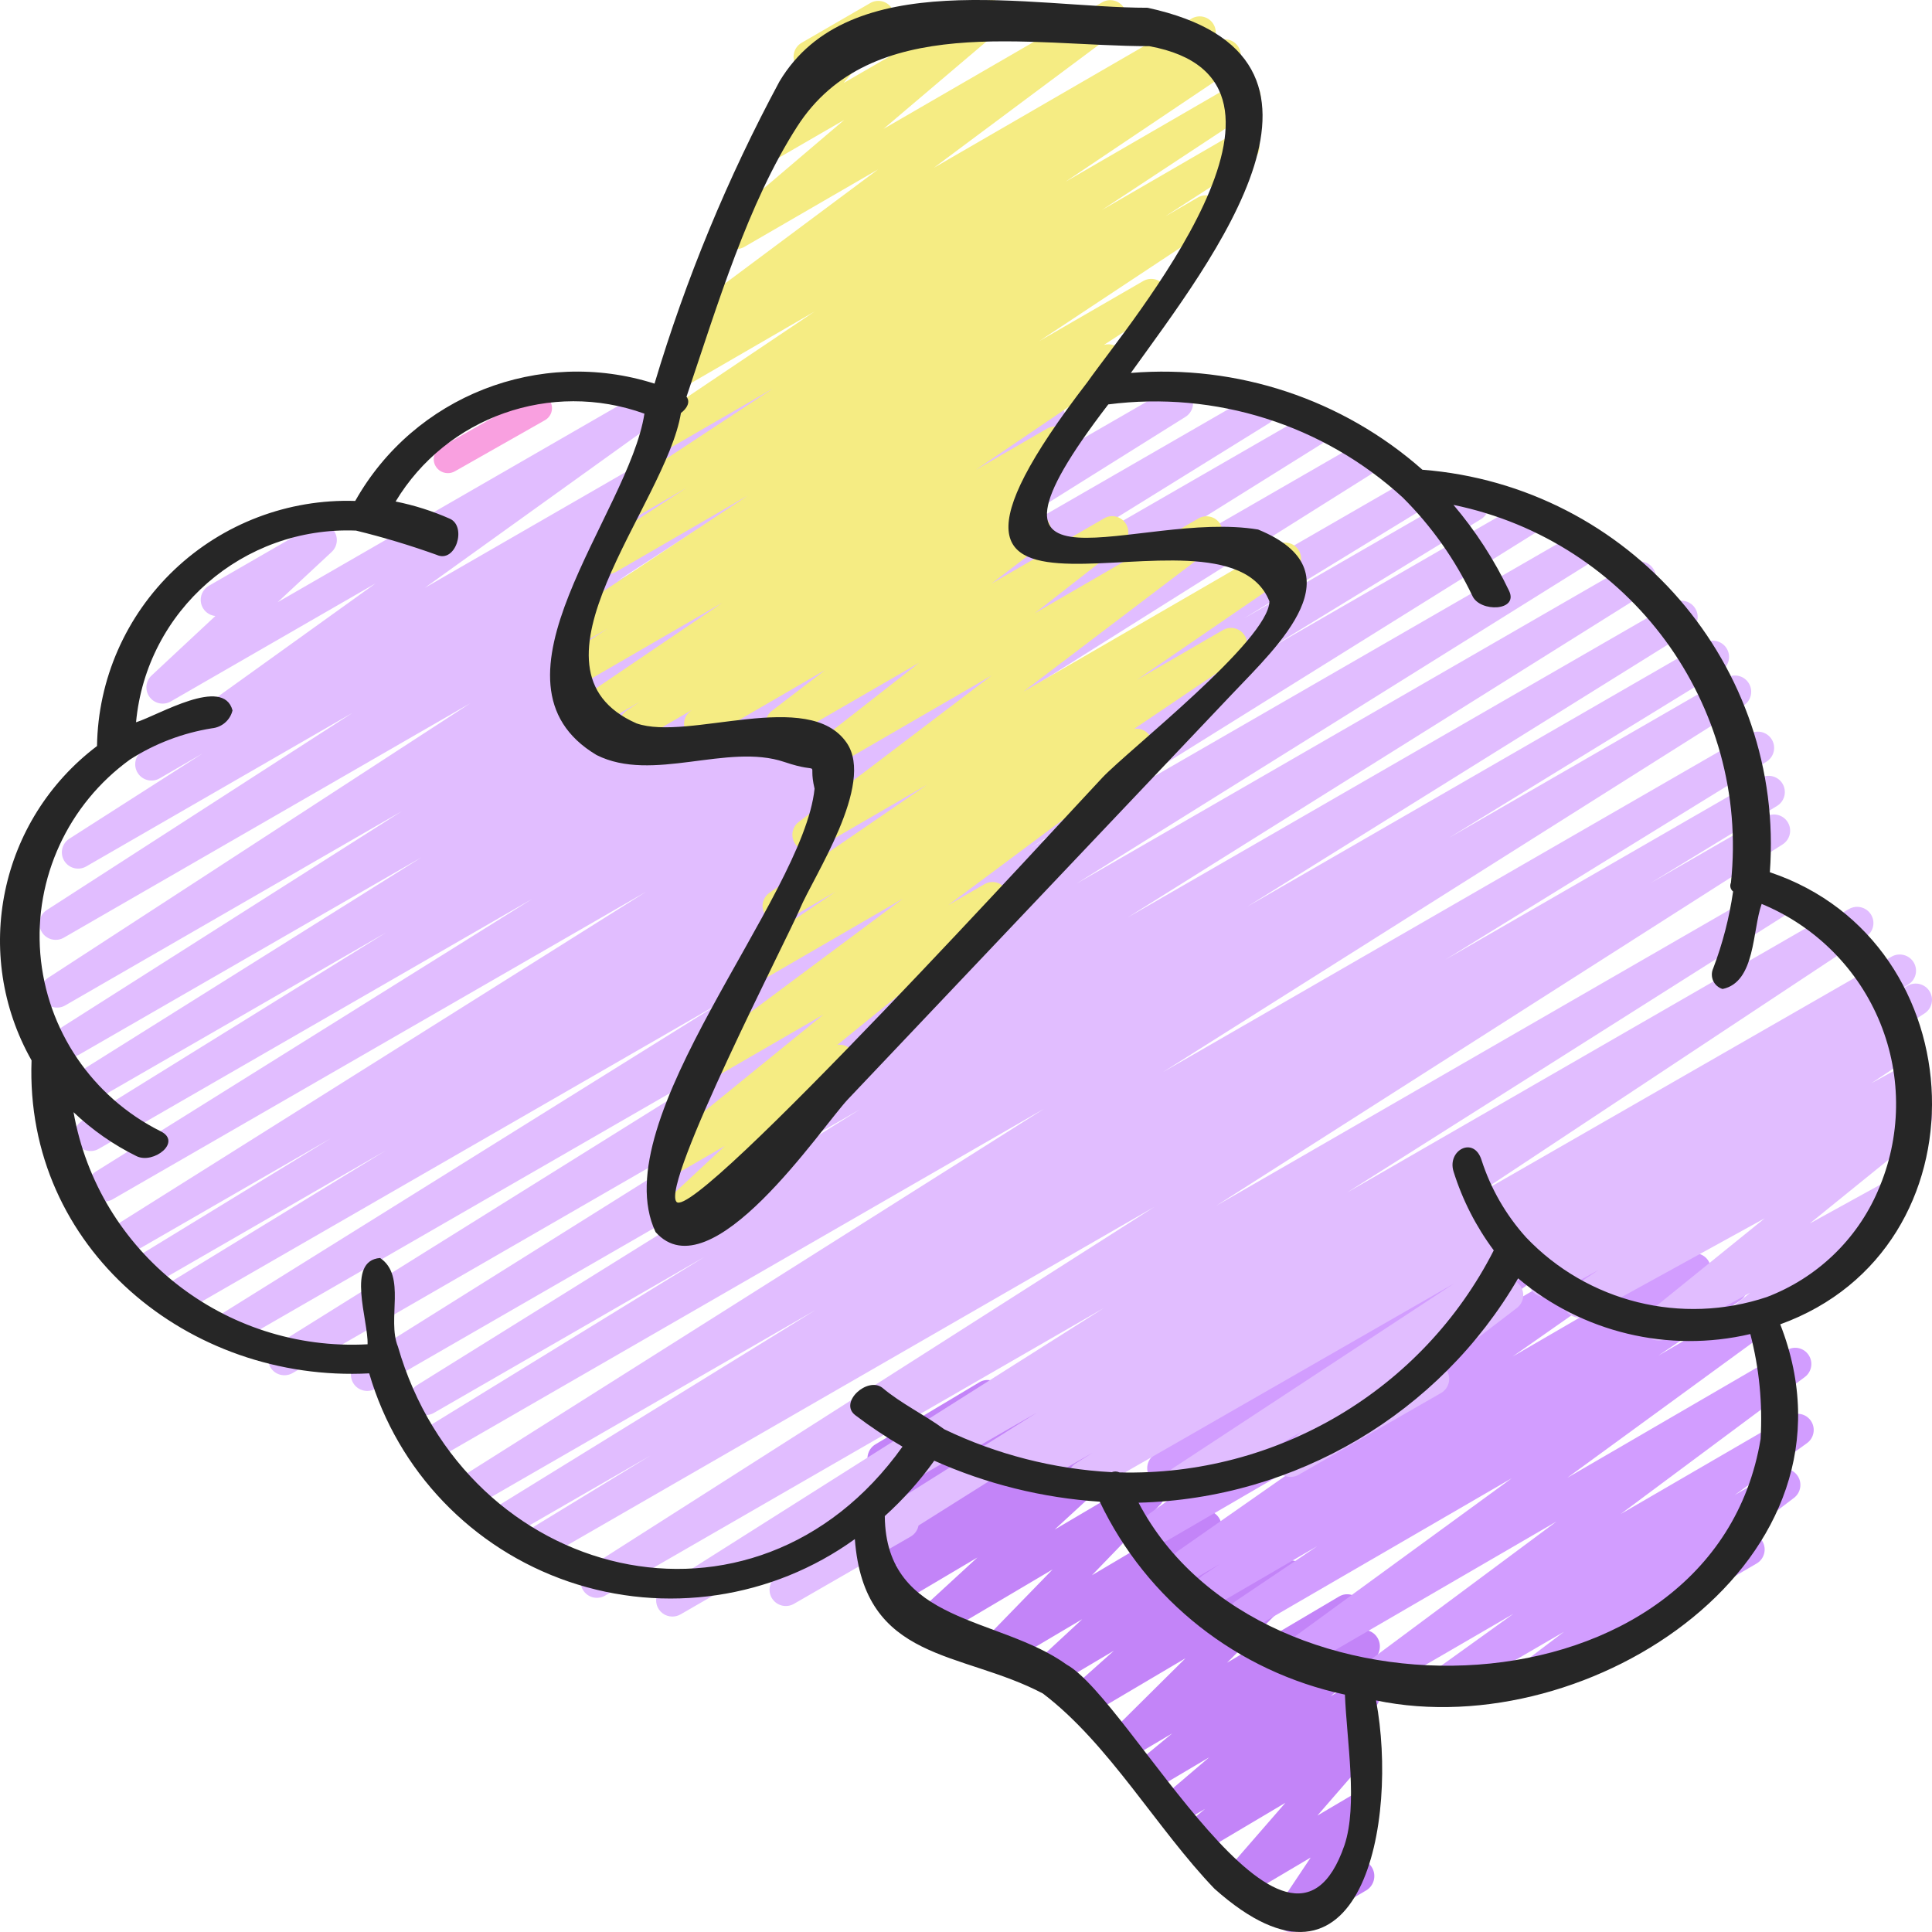 <?xml version="1.0" encoding="UTF-8"?>
<svg width="60px" height="60px" viewBox="0 0 60 60" version="1.1" xmlns="http://www.w3.org/2000/svg" xmlns:xlink="http://www.w3.org/1999/xlink">
    <title>role-skills-0</title>
    <g id="Page-1" stroke="none" stroke-width="1" fill="none" fill-rule="evenodd">
        <g id="role-skills-0" fill-rule="nonzero">
            <path d="M40.105,60 C39.92,60 39.751,59.895 39.665,59.727 C39.579,59.56 39.59,59.357 39.694,59.201 L40.704,57.688 L38.722,58.861 C38.51,58.987 38.24,58.936 38.086,58.741 C37.931,58.546 37.938,58.265 38.101,58.078 L39.919,55.988 L37.501,57.423 C37.277,57.559 36.988,57.494 36.839,57.274 C36.69,57.054 36.731,56.754 36.934,56.585 L37.424,56.177 L36.767,56.565 C36.543,56.695 36.259,56.629 36.112,56.412 C35.965,56.196 36.003,55.9 36.199,55.73 L37.553,54.575 L35.903,55.551 C35.677,55.686 35.388,55.618 35.24,55.397 C35.093,55.176 35.138,54.875 35.342,54.708 L36.405,53.832 L35.099,54.604 C34.881,54.737 34.601,54.68 34.447,54.473 C34.294,54.266 34.317,53.974 34.501,53.795 L36.817,51.498 L33.911,53.216 C33.689,53.346 33.407,53.283 33.258,53.07 C33.11,52.856 33.142,52.562 33.334,52.389 L34.594,51.264 L32.998,52.21 C32.779,52.332 32.505,52.269 32.358,52.063 C32.21,51.856 32.235,51.569 32.415,51.392 L33.611,50.285 L31.15,51.742 C30.934,51.862 30.665,51.803 30.516,51.603 C30.367,51.403 30.382,51.121 30.552,50.939 L32.69,48.74 L29.143,50.838 C28.924,50.959 28.651,50.895 28.504,50.689 C28.358,50.483 28.382,50.198 28.56,50.02 L30.355,48.369 L28.196,49.647 C27.971,49.783 27.681,49.717 27.533,49.496 C27.385,49.275 27.429,48.974 27.633,48.807 L27.897,48.588 L27.825,48.631 C27.605,48.756 27.329,48.695 27.18,48.487 C27.031,48.279 27.057,47.99 27.239,47.813 L28.204,46.908 L27.714,47.198 C27.498,47.323 27.225,47.268 27.073,47.067 C26.921,46.866 26.936,46.581 27.109,46.398 L27.797,45.675 L27.705,45.728 C27.55,45.829 27.354,45.835 27.194,45.743 C27.034,45.652 26.936,45.478 26.939,45.29 C26.941,45.102 27.044,44.931 27.206,44.844 L30.421,42.924 C30.637,42.798 30.91,42.854 31.062,43.055 C31.214,43.256 31.199,43.541 31.027,43.724 L30.339,44.446 L31.662,43.664 C31.881,43.539 32.158,43.601 32.307,43.809 C32.455,44.016 32.43,44.305 32.247,44.482 L31.282,45.387 L32.924,44.416 C33.149,44.286 33.434,44.353 33.58,44.572 C33.726,44.79 33.686,45.086 33.487,45.255 L33.225,45.472 L33.963,45.035 C34.183,44.915 34.455,44.978 34.602,45.184 C34.749,45.39 34.725,45.676 34.546,45.853 L32.751,47.504 L35.443,45.915 C35.659,45.794 35.928,45.853 36.077,46.053 C36.227,46.253 36.211,46.535 36.042,46.717 L33.911,48.921 L37.202,46.971 C37.422,46.848 37.695,46.911 37.843,47.118 C37.99,47.325 37.966,47.611 37.786,47.788 L36.589,48.898 L38.522,47.754 C38.744,47.623 39.026,47.687 39.175,47.9 C39.324,48.113 39.291,48.407 39.099,48.581 L37.841,49.705 L39.827,48.531 C40.045,48.398 40.326,48.454 40.479,48.662 C40.632,48.869 40.609,49.161 40.425,49.34 L38.107,51.637 L41.587,49.58 C41.813,49.446 42.101,49.513 42.248,49.733 C42.395,49.954 42.352,50.254 42.148,50.421 L41.089,51.29 L42.11,50.687 C42.334,50.557 42.617,50.623 42.764,50.84 C42.911,51.056 42.873,51.352 42.677,51.522 L41.324,52.677 L42.11,52.212 C42.334,52.082 42.618,52.148 42.765,52.365 C42.912,52.582 42.874,52.878 42.676,53.048 L42.166,53.48 C42.381,53.388 42.629,53.46 42.765,53.655 C42.9,53.849 42.886,54.113 42.731,54.291 L40.912,56.385 L42.109,55.678 C42.31,55.559 42.565,55.599 42.722,55.774 C42.88,55.949 42.899,56.212 42.769,56.409 L41.758,57.921 L41.936,57.818 C42.174,57.679 42.477,57.764 42.614,58.007 C42.751,58.25 42.671,58.562 42.435,58.704 L40.354,59.93 C40.279,59.976 40.193,60 40.105,60 Z" id="Path" fill="#C384F8"></path>
            <path d="M45.035,52.653 C44.818,52.653 44.625,52.511 44.559,52.303 C44.493,52.094 44.568,51.866 44.745,51.739 L46.998,50.12 L43.163,52.348 C42.934,52.477 42.644,52.406 42.499,52.184 C42.355,51.962 42.407,51.666 42.617,51.506 L48.338,47.252 L40.814,51.624 C40.584,51.753 40.294,51.68 40.151,51.458 C40.008,51.236 40.06,50.94 40.271,50.781 L46.949,45.908 L38.904,50.578 C38.67,50.714 38.371,50.639 38.228,50.409 C38.085,50.178 38.15,49.875 38.375,49.723 L40.909,48.017 L37.877,49.782 C37.643,49.91 37.351,49.831 37.212,49.604 C37.072,49.376 37.134,49.078 37.352,48.925 L37.887,48.57 L37.123,49.015 C36.891,49.145 36.599,49.071 36.456,48.845 C36.314,48.619 36.371,48.321 36.587,48.165 L40.962,45.105 L36.256,47.84 C36.025,47.971 35.732,47.897 35.589,47.672 C35.446,47.447 35.502,47.149 35.717,46.992 L40.164,43.833 L36.377,46.033 C36.144,46.167 35.848,46.092 35.705,45.864 C35.562,45.636 35.623,45.335 35.844,45.181 L45.319,38.609 C45.319,38.429 45.414,38.264 45.569,38.174 L47.923,36.805 C48.156,36.666 48.456,36.739 48.601,36.969 C48.746,37.2 48.682,37.505 48.457,37.657 L46.755,38.841 L49.192,37.425 C49.423,37.298 49.712,37.373 49.853,37.596 C49.995,37.818 49.942,38.114 49.731,38.272 L45.283,41.432 L50.813,38.219 C51.044,38.093 51.333,38.168 51.474,38.392 C51.615,38.615 51.561,38.911 51.349,39.068 L46.978,42.127 L52.384,38.986 C52.619,38.852 52.916,38.929 53.058,39.16 C53.199,39.391 53.133,39.693 52.909,39.844 L52.369,40.201 L53.509,39.538 C53.744,39.398 54.046,39.473 54.19,39.705 C54.334,39.938 54.266,40.244 54.038,40.394 L51.503,42.099 L54.807,40.177 C55.038,40.044 55.332,40.116 55.476,40.34 C55.621,40.565 55.566,40.864 55.351,41.022 L48.674,45.894 L55.508,41.921 C55.737,41.791 56.027,41.863 56.171,42.085 C56.316,42.306 56.264,42.603 56.054,42.762 L50.334,47.018 L55.578,43.972 C55.809,43.839 56.103,43.912 56.247,44.137 C56.391,44.362 56.334,44.662 56.118,44.818 L53.87,46.431 L55.163,45.679 C55.392,45.547 55.684,45.616 55.83,45.838 C55.975,46.059 55.925,46.357 55.715,46.517 L54.262,47.619 C54.456,47.597 54.644,47.696 54.736,47.869 C54.874,48.11 54.792,48.418 54.553,48.557 L47.989,52.374 C47.76,52.506 47.468,52.436 47.323,52.215 C47.177,51.993 47.227,51.696 47.437,51.535 L48.569,50.678 L45.286,52.586 C45.21,52.63 45.123,52.653 45.035,52.653 L45.035,52.653 Z" id="Path" fill="#D29DFF"></path>
            <path d="M28.787,11.262 C28.929,11.494 28.86,11.798 28.632,11.947 L19.141,18.063 L30.405,11.568 C30.641,11.439 30.938,11.517 31.079,11.746 C31.22,11.975 31.156,12.275 30.933,12.427 L17.815,20.957 L32.342,12.577 C32.496,12.483 32.688,12.479 32.847,12.566 C33.005,12.652 33.105,12.817 33.109,12.997 C33.113,13.177 33.02,13.345 32.866,13.439 L22.353,20.12 L36.287,12.087 C36.525,11.943 36.836,12.02 36.98,12.259 C37.124,12.497 37.046,12.807 36.808,12.951 L26.134,19.635 L38.882,12.285 C39.121,12.151 39.423,12.231 39.563,12.466 C39.704,12.701 39.632,13.004 39.4,13.151 L29.932,19.02 L40.7,12.813 C40.937,12.684 41.234,12.765 41.373,12.996 C41.512,13.227 41.445,13.527 41.22,13.676 L27.681,22.133 L42.408,13.644 C42.647,13.5 42.957,13.576 43.101,13.815 C43.245,14.053 43.169,14.363 42.93,14.507 L26.636,24.754 L43.954,14.769 C44.109,14.677 44.302,14.675 44.459,14.763 C44.616,14.851 44.715,15.016 44.717,15.196 C44.719,15.376 44.625,15.544 44.47,15.636 L38.637,19.202 L45.492,15.249 C45.73,15.122 46.026,15.204 46.164,15.436 C46.302,15.668 46.232,15.967 46.007,16.115 L39.307,20.211 L47.209,15.655 C47.447,15.524 47.746,15.605 47.886,15.838 C48.025,16.07 47.956,16.371 47.728,16.519 L32.009,26.322 L49.107,16.464 C49.345,16.333 49.644,16.414 49.784,16.646 C49.924,16.879 49.854,17.18 49.626,17.328 L33.432,27.441 L50.669,17.502 C50.908,17.364 51.212,17.443 51.354,17.679 C51.496,17.914 51.423,18.22 51.189,18.366 L35.025,28.491 L51.975,18.719 C52.213,18.588 52.512,18.668 52.651,18.901 C52.791,19.134 52.721,19.435 52.494,19.583 L38.738,28.154 L52.952,19.958 C53.19,19.829 53.488,19.911 53.626,20.143 C53.765,20.375 53.696,20.675 53.469,20.823 L45.003,26.018 L53.617,21.052 C53.855,20.907 54.166,20.982 54.311,21.22 C54.457,21.458 54.381,21.769 54.143,21.914 L36.122,33.292 L54.345,22.787 C54.583,22.653 54.885,22.733 55.026,22.968 C55.166,23.202 55.094,23.506 54.863,23.652 L44.887,29.803 L54.681,24.157 C54.919,24.025 55.22,24.106 55.359,24.34 C55.498,24.574 55.426,24.876 55.197,25.023 L51.259,27.425 L54.834,25.364 C55.072,25.224 55.377,25.301 55.521,25.536 C55.664,25.771 55.592,26.078 55.359,26.225 L37.771,37.446 L54.979,27.524 C55.215,27.396 55.511,27.476 55.651,27.706 C55.79,27.936 55.725,28.235 55.502,28.386 L41.834,37.036 L56.808,28.408 C56.927,28.344 57.061,28.333 57.182,28.367 L57.424,28.229 C57.661,28.095 57.961,28.171 58.105,28.401 C58.248,28.631 58.184,28.933 57.958,29.085 L45.707,37.196 L58.744,29.71 C58.983,29.573 59.289,29.652 59.431,29.887 C59.574,30.123 59.5,30.428 59.266,30.574 L58.734,30.904 L59.249,30.609 C59.485,30.479 59.782,30.556 59.924,30.785 C60.066,31.013 60.003,31.312 59.781,31.464 L59.21,31.837 C59.373,31.844 59.529,31.924 59.622,32.065 C59.77,32.286 59.709,32.58 59.483,32.731 L58.113,33.643 L59.186,33.053 C59.425,32.924 59.728,32.996 59.875,33.217 C60.023,33.437 59.963,33.729 59.74,33.881 L58.86,34.471 L59.233,34.266 C59.463,34.143 59.754,34.206 59.906,34.411 C60.058,34.617 60.022,34.899 59.823,35.065 L56.203,37.997 L58.648,36.651 C58.878,36.526 59.17,36.588 59.323,36.794 C59.476,37 59.441,37.283 59.241,37.449 L57.682,38.717 C57.845,38.802 57.947,38.965 57.949,39.142 C57.951,39.32 57.853,39.484 57.691,39.573 L54.414,41.379 C54.184,41.504 53.892,41.441 53.739,41.235 C53.586,41.029 53.622,40.746 53.821,40.581 L54.351,40.147 L51.774,41.566 C51.696,41.61 51.607,41.633 51.516,41.633 C51.3,41.632 51.107,41.504 51.033,41.31 C50.959,41.117 51.019,40.9 51.183,40.766 L54.804,37.836 L49.314,40.858 C49.075,40.987 48.773,40.915 48.625,40.695 C48.478,40.474 48.537,40.182 48.76,40.03 L49.645,39.44 L48.241,40.215 C48.002,40.346 47.697,40.274 47.549,40.052 C47.424,39.864 47.449,39.625 47.597,39.464 L47.082,39.804 C47.136,39.841 47.182,39.887 47.22,39.941 C47.368,40.162 47.319,40.459 47.107,40.621 L44.777,42.403 C44.844,42.446 44.899,42.505 44.938,42.573 C45.077,42.814 44.995,43.121 44.754,43.26 L40.331,45.8 C40.1,45.932 39.806,45.864 39.658,45.644 C39.51,45.424 39.558,45.127 39.768,44.965 L40.428,44.461 L36.938,46.464 C36.863,46.507 36.778,46.53 36.691,46.531 C36.467,46.53 36.271,46.384 36.206,46.172 C36.142,45.959 36.226,45.729 36.412,45.607 L45.152,39.864 L33.938,46.302 C33.699,46.439 33.393,46.36 33.251,46.125 C33.109,45.89 33.182,45.584 33.417,45.439 L33.928,45.119 L32.451,45.968 C32.214,46.102 31.914,46.026 31.77,45.796 C31.687,45.662 31.674,45.504 31.722,45.365 L28.525,47.377 C28.498,47.521 28.409,47.646 28.282,47.72 L24.647,49.814 C24.41,49.944 24.112,49.864 23.972,49.633 C23.832,49.402 23.899,49.101 24.125,48.952 L32.205,43.869 L30.129,45.063 C30.037,45.111 29.937,45.128 29.841,45.117 L21.133,50.137 C21.057,50.181 20.97,50.204 20.881,50.204 C20.656,50.204 20.459,50.056 20.396,49.841 C20.334,49.625 20.421,49.395 20.61,49.274 L34.28,40.623 L18.78,49.56 C18.543,49.69 18.246,49.611 18.105,49.38 C17.965,49.15 18.031,48.85 18.255,48.7 L35.846,37.483 L16.785,48.468 C16.546,48.599 16.246,48.518 16.107,48.284 C15.967,48.05 16.039,47.748 16.269,47.602 L20.206,45.201 L15.865,47.705 C15.625,47.848 15.315,47.77 15.172,47.531 C15.029,47.292 15.107,46.982 15.347,46.839 L25.325,40.685 L14.936,46.675 C14.699,46.805 14.401,46.725 14.261,46.494 C14.121,46.263 14.188,45.962 14.414,45.813 L32.422,34.436 L13.944,45.09 C13.705,45.232 13.395,45.154 13.252,44.915 C13.11,44.676 13.188,44.366 13.428,44.224 L21.879,39.034 L13.461,43.887 C13.223,44.015 12.927,43.934 12.788,43.703 C12.649,43.472 12.716,43.173 12.941,43.024 L26.708,34.453 L11.664,43.125 C11.425,43.268 11.114,43.191 10.97,42.953 C10.827,42.714 10.904,42.404 11.143,42.26 L27.297,32.138 L9.076,42.648 C8.838,42.778 8.539,42.698 8.399,42.465 C8.26,42.233 8.329,41.931 8.557,41.783 L24.761,31.668 L7.228,41.774 C6.99,41.905 6.691,41.825 6.552,41.592 C6.412,41.359 6.482,41.058 6.709,40.91 L22.431,31.107 L5.806,40.686 C5.568,40.818 5.268,40.737 5.128,40.503 C4.989,40.269 5.061,39.967 5.291,39.82 L11.982,35.729 L4.96,39.782 C4.722,39.914 4.422,39.832 4.282,39.598 C4.143,39.364 4.215,39.062 4.444,38.916 L10.268,35.356 L4.276,38.811 C4.039,38.937 3.744,38.856 3.606,38.627 C3.467,38.397 3.532,38.099 3.755,37.949 L20.064,27.695 L3.507,37.241 C3.269,37.385 2.958,37.308 2.814,37.069 C2.67,36.83 2.748,36.52 2.986,36.377 L16.527,27.917 L3.072,35.675 C2.833,35.818 2.523,35.74 2.38,35.501 C2.236,35.263 2.314,34.953 2.553,34.81 L11.999,28.955 L2.936,34.18 C2.699,34.308 2.402,34.227 2.263,33.996 C2.124,33.765 2.191,33.466 2.416,33.316 L13.09,26.625 L2.473,32.744 C2.235,32.879 1.932,32.801 1.79,32.567 C1.648,32.333 1.719,32.029 1.95,31.882 L12.473,25.196 L2.026,31.224 C1.789,31.362 1.486,31.285 1.342,31.052 C1.199,30.819 1.268,30.514 1.498,30.365 L14.603,21.841 L1.993,29.114 C1.755,29.259 1.444,29.184 1.299,28.947 C1.153,28.709 1.228,28.399 1.466,28.254 L10.954,22.134 L2.669,26.913 C2.433,27.043 2.136,26.964 1.995,26.734 C1.855,26.504 1.92,26.204 2.144,26.053 L6.292,23.399 L4.957,24.173 C4.724,24.308 4.426,24.236 4.28,24.01 C4.134,23.784 4.191,23.483 4.41,23.327 L11.662,18.119 L5.311,21.78 C5.088,21.913 4.8,21.856 4.646,21.647 C4.491,21.439 4.52,21.147 4.713,20.973 L6.688,19.131 C6.47,19.109 6.29,18.949 6.244,18.735 C6.198,18.521 6.296,18.302 6.486,18.192 L9.697,16.34 C9.92,16.207 10.207,16.264 10.362,16.473 C10.516,16.681 10.487,16.973 10.294,17.147 L8.624,18.701 L19.896,12.203 C20.129,12.073 20.423,12.145 20.567,12.369 C20.712,12.592 20.658,12.889 20.444,13.048 L13.192,18.256 L24.725,11.608 C24.961,11.478 25.259,11.557 25.399,11.787 C25.54,12.017 25.474,12.317 25.25,12.468 L21.105,15.12 L28.106,11.086 C28.343,10.952 28.645,11.029 28.787,11.262 Z" id="Combined-Shape" fill="#E1BDFF"></path>
            <path d="M13.909,14.694 C13.71,14.694 13.536,14.563 13.484,14.374 C13.433,14.185 13.517,13.986 13.689,13.889 L16.468,12.312 C16.604,12.227 16.777,12.222 16.918,12.3 C17.059,12.377 17.145,12.524 17.143,12.682 C17.141,12.841 17.05,12.985 16.907,13.059 L14.128,14.636 C14.061,14.674 13.986,14.694 13.909,14.694 Z" id="Path" fill="#F9A0E0"></path>
            <path d="M21.238,37.959 C21.033,37.959 20.848,37.833 20.773,37.642 C20.698,37.45 20.747,37.232 20.897,37.091 L22.51,35.589 L21.18,36.358 C20.954,36.492 20.663,36.427 20.514,36.21 C20.366,35.993 20.411,35.697 20.617,35.534 L25.573,31.508 L22.448,33.317 C22.219,33.448 21.929,33.378 21.784,33.157 C21.64,32.936 21.691,32.641 21.901,32.482 L28.039,27.909 L23.645,30.455 C23.412,30.591 23.113,30.516 22.971,30.287 C22.828,30.058 22.893,29.756 23.117,29.606 L25.954,27.69 L24.432,28.571 C24.199,28.706 23.902,28.632 23.758,28.404 C23.615,28.176 23.678,27.875 23.901,27.723 L28.787,24.372 L25.355,26.36 C25.127,26.491 24.837,26.422 24.692,26.202 C24.546,25.983 24.595,25.688 24.803,25.528 L30.796,20.978 L26.392,23.529 C26.165,23.662 25.874,23.595 25.727,23.376 C25.58,23.157 25.628,22.861 25.836,22.7 L28.545,20.583 L24.52,22.91 C24.292,23.039 24.003,22.97 23.858,22.752 C23.713,22.533 23.761,22.24 23.967,22.079 L25.618,20.813 L21.992,22.917 C21.76,23.05 21.465,22.977 21.322,22.751 C21.179,22.525 21.238,22.226 21.457,22.073 L21.498,22.044 L19.99,22.917 C19.756,23.053 19.458,22.978 19.316,22.749 C19.173,22.519 19.237,22.218 19.461,22.068 L19.869,21.795 L18.543,22.562 C18.31,22.701 18.01,22.628 17.866,22.398 C17.722,22.167 17.787,21.864 18.013,21.714 L22.427,18.722 L17.889,21.35 C17.655,21.484 17.357,21.407 17.216,21.176 C17.075,20.945 17.143,20.644 17.369,20.496 L18.877,19.518 L18.307,19.847 C18.073,19.978 17.779,19.902 17.638,19.673 C17.498,19.445 17.561,19.146 17.782,18.996 L23.224,15.389 L19.13,17.76 C18.895,17.894 18.597,17.817 18.457,17.586 C18.316,17.355 18.384,17.054 18.609,16.906 L21.324,15.148 L19.813,16.022 C19.58,16.149 19.288,16.072 19.149,15.845 C19.01,15.619 19.072,15.322 19.289,15.171 L24.003,12.065 L20.601,14.034 C20.368,14.164 20.074,14.089 19.933,13.861 C19.792,13.634 19.854,13.336 20.073,13.184 L25.294,9.677 L21.44,11.91 C21.206,12.041 20.91,11.963 20.77,11.734 C20.63,11.505 20.696,11.206 20.918,11.056 L21.817,10.472 C21.597,10.486 21.393,10.353 21.317,10.144 C21.241,9.936 21.31,9.703 21.488,9.57 L27.268,5.262 L23.117,7.667 C22.893,7.797 22.606,7.734 22.457,7.522 C22.308,7.309 22.346,7.017 22.544,6.85 L26.218,3.724 L24.207,4.888 C23.997,5.009 23.731,4.961 23.575,4.775 C23.42,4.588 23.421,4.317 23.577,4.131 L25.155,2.264 C24.974,2.264 24.806,2.169 24.712,2.013 C24.575,1.774 24.656,1.467 24.895,1.329 L27.028,0.094 C27.239,-0.027 27.505,0.021 27.66,0.207 C27.815,0.394 27.815,0.665 27.659,0.851 L26.198,2.579 L30.54,0.068 C30.764,-0.062 31.049,0 31.198,0.212 C31.347,0.424 31.31,0.715 31.113,0.883 L27.438,4.003 L34.235,0.068 C34.464,-0.06 34.752,0.011 34.896,0.23 C35.039,0.45 34.989,0.744 34.781,0.903 L29.002,5.211 L37.022,0.568 C37.255,0.443 37.545,0.522 37.683,0.748 C37.822,0.974 37.76,1.269 37.543,1.421 L37.483,1.46 L37.797,1.28 C38.029,1.154 38.318,1.231 38.458,1.455 C38.597,1.68 38.539,1.975 38.324,2.128 L33.092,5.643 L38.408,2.565 C38.641,2.434 38.936,2.511 39.076,2.739 C39.217,2.967 39.153,3.266 38.932,3.417 L34.22,6.523 L38.358,4.126 C38.593,3.982 38.9,4.056 39.044,4.292 C39.188,4.528 39.114,4.836 38.879,4.981 L36.183,6.723 L37.201,6.133 C37.435,5.997 37.734,6.072 37.876,6.303 C38.019,6.533 37.952,6.835 37.727,6.984 L32.27,10.597 L35.505,8.727 C35.74,8.593 36.038,8.67 36.179,8.901 C36.319,9.132 36.252,9.433 36.026,9.581 L34.283,10.711 C34.498,10.651 34.727,10.738 34.847,10.927 C34.99,11.155 34.926,11.456 34.704,11.607 L30.3,14.595 L32.497,13.322 C32.649,13.228 32.839,13.221 32.997,13.305 C33.154,13.39 33.255,13.552 33.261,13.731 C33.267,13.91 33.177,14.078 33.026,14.173 L31.66,15.087 C31.876,15.094 32.063,15.238 32.125,15.446 C32.186,15.653 32.108,15.877 31.93,16 L31.887,16.029 L31.893,16.029 C32.121,15.9 32.41,15.969 32.555,16.187 C32.7,16.406 32.652,16.7 32.445,16.861 L30.789,18.127 L34.291,16.097 C34.518,15.965 34.808,16.032 34.955,16.251 C35.102,16.469 35.055,16.764 34.848,16.926 L32.138,19.043 L37.225,16.097 C37.453,15.97 37.741,16.04 37.885,16.258 C38.029,16.476 37.981,16.769 37.776,16.93 L31.783,21.479 L39.658,16.919 C39.891,16.784 40.188,16.857 40.331,17.086 C40.475,17.314 40.412,17.615 40.189,17.766 L35.306,21.115 L37.982,19.566 C38.215,19.433 38.511,19.508 38.653,19.735 C38.795,19.963 38.733,20.263 38.512,20.414 L35.225,22.634 C35.452,22.601 35.672,22.728 35.759,22.942 C35.845,23.155 35.774,23.4 35.588,23.535 L29.449,28.11 L30.572,27.46 C30.798,27.329 31.085,27.395 31.233,27.61 C31.38,27.826 31.338,28.119 31.135,28.283 L26.005,32.449 C26.187,32.424 26.369,32.501 26.479,32.649 C26.63,32.854 26.603,33.14 26.417,33.313 L23.004,36.498 C23.109,36.733 23.02,37.009 22.798,37.138 L21.488,37.897 C21.411,37.939 21.325,37.961 21.238,37.959 Z" id="Path" fill="#F5EC83"></path>
            <path d="M54.964,27.088 C55.44,20.68 50.619,15.094 44.174,14.588 C41.696,12.398 38.424,11.311 35.12,11.582 C37.643,8.061 42.624,1.759 35.64,0.241 C32.016,0.241 26.376,-1.097 24.207,2.53 C22.598,5.52 21.298,8.664 20.327,11.914 C16.751,10.777 12.865,12.301 11.032,15.557 C8.948,15.491 6.925,16.261 5.417,17.692 C3.909,19.123 3.043,21.097 3.013,23.169 C-0.02,25.463 -0.887,29.629 0.98,32.931 C0.761,38.774 5.871,42.942 11.466,42.651 C12.348,45.681 14.66,48.094 17.662,49.119 C20.663,50.143 23.979,49.651 26.548,47.798 C26.834,51.638 29.851,51.252 32.389,52.594 C34.441,54.152 35.929,56.797 37.717,58.657 C42.308,62.747 43.434,56.535 42.734,52.808 C49.381,54.196 58.143,48.439 55.287,41.128 C61.807,38.769 61.434,29.254 54.964,27.088 Z M24.756,3.932 C27.044,0.366 31.945,1.434 35.693,1.434 C41.47,2.495 35.042,10.055 33.777,11.859 C26.355,21.504 37.964,15.006 39.423,18.675 C39.407,19.878 35.042,23.296 34.238,24.147 C33.136,25.31 21.587,37.973 21.009,37.325 C20.517,36.773 24.466,29.117 24.839,28.23 C25.262,27.22 27.177,24.355 26.296,23.071 C25.12,21.353 21.381,23.029 19.767,22.465 C15.936,20.774 20.683,15.685 21.147,12.827 C21.34,12.68 21.445,12.482 21.32,12.321 C22.288,9.453 23.226,6.315 24.756,3.932 Z M41.754,57.304 C39.987,62.449 35.094,52.782 33.129,51.698 C31.026,50.182 27.508,50.443 27.478,47.083 C28.051,46.566 28.566,45.99 29.014,45.363 C30.638,46.088 32.378,46.519 34.154,46.636 C35.615,49.703 38.43,51.918 41.768,52.628 C41.825,54.068 42.171,56.052 41.754,57.304 Z M54.677,44.692 C53.22,53.474 39.168,53.929 35.359,46.668 C40.24,46.54 44.704,43.902 47.147,39.7 C49.138,41.383 51.815,42.025 54.358,41.43 C54.635,42.494 54.742,43.595 54.677,44.692 L54.677,44.692 Z M58.32,36.984 C57.666,38.501 56.422,39.689 54.872,40.28 C52.229,41.165 49.309,40.442 47.393,38.427 C46.767,37.732 46.296,36.914 46.01,36.025 C45.772,35.271 44.933,35.722 45.142,36.385 C45.417,37.264 45.839,38.091 46.39,38.831 C44.181,43.168 39.656,45.853 34.767,45.727 C34.691,45.692 34.604,45.689 34.527,45.72 C32.722,45.623 30.955,45.17 29.328,44.389 C28.718,43.94 27.995,43.598 27.402,43.098 C26.941,42.744 26.044,43.552 26.56,43.949 C27.028,44.305 27.519,44.632 28.028,44.927 C23.412,51.394 14.456,49.1 12.358,41.82 C12.011,40.97 12.631,39.627 11.805,39.068 C10.737,39.15 11.445,41.015 11.415,41.748 C6.975,41.988 3.054,38.893 2.284,34.54 C2.863,35.092 3.522,35.552 4.241,35.906 C4.766,36.163 5.664,35.464 4.987,35.132 C2.861,34.069 1.446,31.982 1.252,29.624 C1.059,27.267 2.114,24.979 4.038,23.587 C4.809,23.093 5.675,22.763 6.58,22.618 C6.891,22.588 7.149,22.365 7.221,22.062 C6.937,20.989 4.922,22.212 4.225,22.431 C4.548,18.957 7.549,16.341 11.056,16.478 C11.904,16.685 12.739,16.936 13.56,17.231 C14.153,17.503 14.504,16.353 13.974,16.111 C13.433,15.871 12.867,15.691 12.286,15.575 C13.871,12.944 17.112,11.799 20.013,12.847 C19.53,15.979 14.744,21.194 18.528,23.449 C20.264,24.319 22.59,23.067 24.356,23.663 C25.605,24.085 25.068,23.522 25.297,24.494 C24.949,27.902 18.714,34.764 20.359,38.262 C22.073,40.194 25.504,35.016 26.34,34.132 L38.266,21.552 C39.71,20.029 42.209,17.731 39.071,16.445 C35.342,15.823 29.453,19.026 34.419,12.559 C37.747,12.132 41.094,13.19 43.562,15.449 C44.456,16.339 45.188,17.374 45.729,18.511 C45.972,19.023 47.165,18.979 46.867,18.352 C46.41,17.391 45.829,16.493 45.139,15.68 C50.618,16.809 54.344,21.882 53.756,27.413 C53.712,27.508 53.74,27.621 53.823,27.686 C53.705,28.502 53.498,29.304 53.204,30.076 C53.149,30.198 53.149,30.338 53.205,30.461 C53.261,30.583 53.367,30.675 53.496,30.714 C54.521,30.502 54.417,28.895 54.71,28.072 C56.388,28.766 57.715,30.1 58.394,31.775 C59.073,33.45 59.046,35.326 58.32,36.982 L58.32,36.984 Z" id="Shape" fill="#262626"></path>
        </g>
    </g>
</svg>